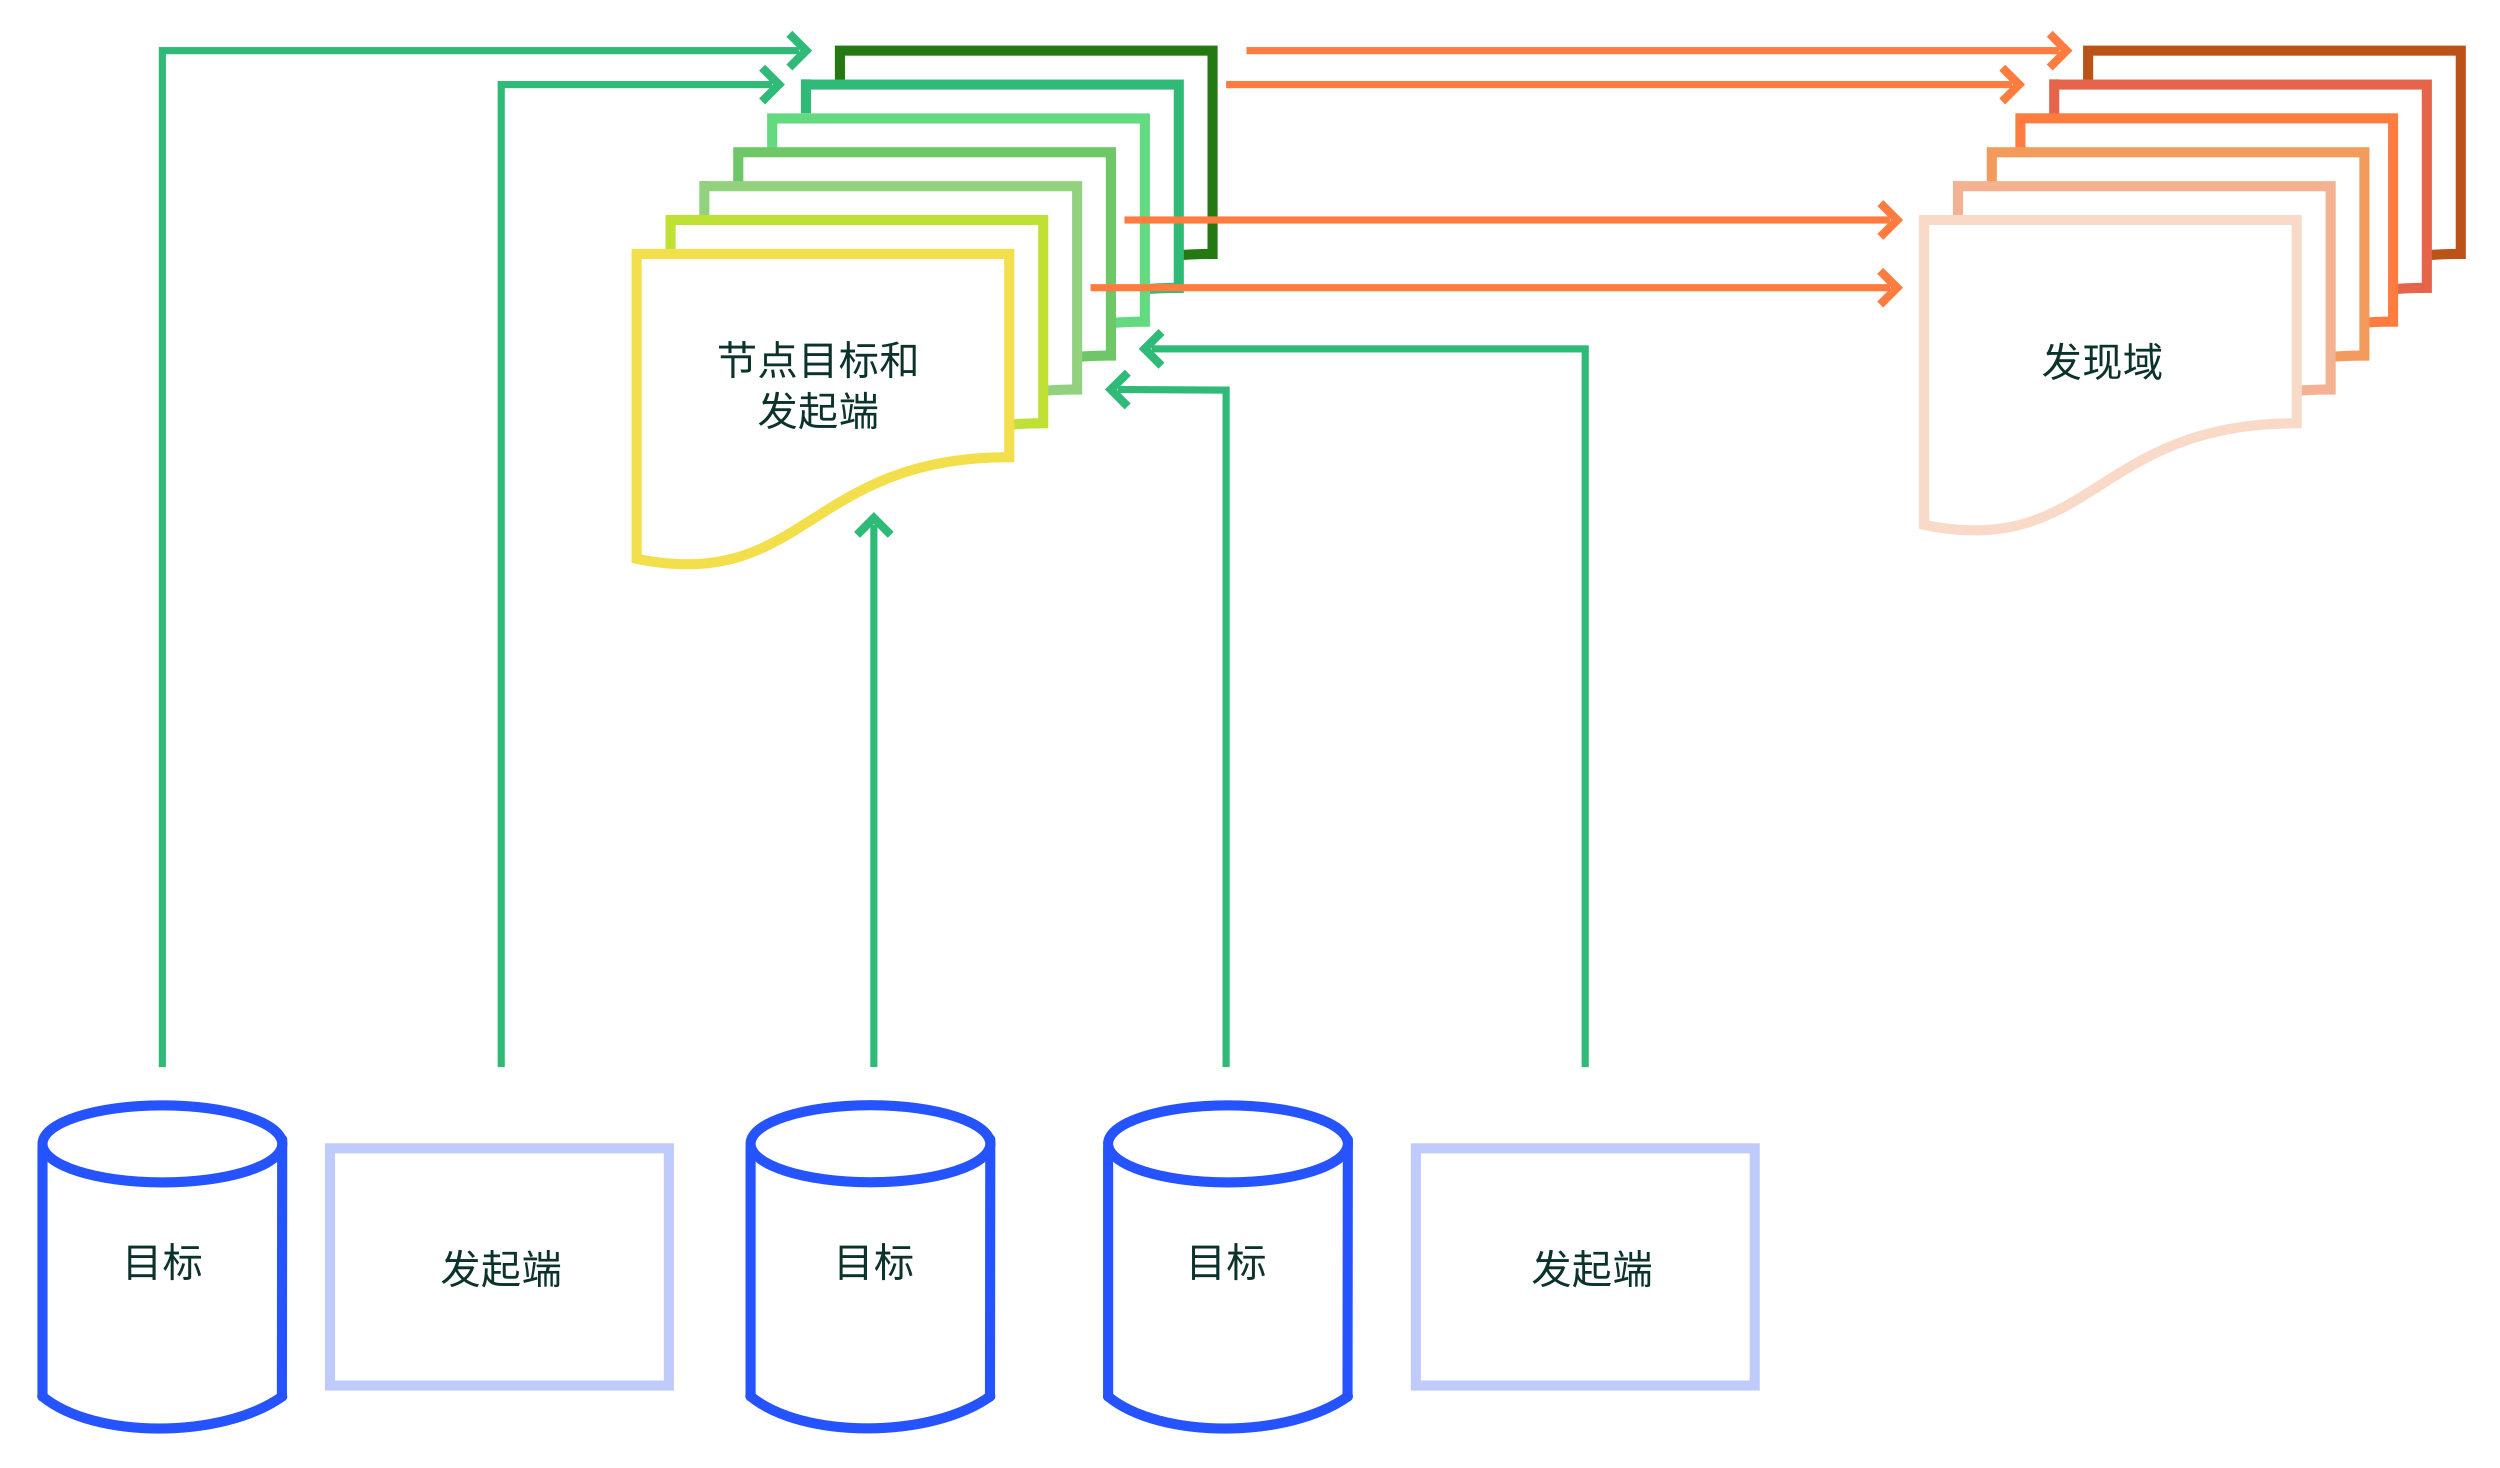 <?xml version="1.0" encoding="UTF-8" standalone="no"?>
<svg
   width="737.83"
   height="433.14"
   viewBox="0 0 195.22 114.6"
   version="1.1"
   id="svg7743"
   sodipodi:docname="isns_a-2.svg"
   inkscape:version="1.2.1 (9c6d41e410, 2022-07-14)"
   xmlns:inkscape="http://www.inkscape.org/namespaces/inkscape"
   xmlns:sodipodi="http://sodipodi.sourceforge.net/DTD/sodipodi-0.dtd"
   xmlns="http://www.w3.org/2000/svg"
   xmlns:svg="http://www.w3.org/2000/svg">
  <sodipodi:namedview
     id="namedview7909"
     pagecolor="#ffffff"
     bordercolor="#000000"
     borderopacity="0.25"
     inkscape:showpageshadow="2"
     inkscape:pageopacity="0.0"
     inkscape:pagecheckerboard="0"
     inkscape:deskcolor="#d1d1d1"
     showgrid="false"
     inkscape:zoom="1.8792999"
     inkscape:cx="368.75434"
     inkscape:cy="216.57001"
     inkscape:window-width="1920"
     inkscape:window-height="1017"
     inkscape:window-x="-8"
     inkscape:window-y="-8"
     inkscape:window-maximized="1"
     inkscape:current-layer="text914" />
  <defs
     id="defs7737">
    <marker
       id="DotL"
       refX="0"
       refY="0"
       orient="auto"
       overflow="visible">
      <path
         d="M3.92 0a4 4 0 1 1-8 0 4 4 0 0 1 8 0z"
         id="path965"
         fill="#0c322c"
         fill-opacity="1"
         fill-rule="evenodd"
         stroke="#0c322c"
         stroke-width=".8pt"
         stroke-opacity="1" />
    </marker>
    <marker
       markerWidth="7.12"
       markerHeight="11.41"
       refX="3.56"
       refY="5.71"
       orient="auto"
       id="marker840">
      <path
         d="m.7.7 5 5-5 5"
         id="path838"
         fill="none"
         stroke="#0c322c"
         stroke-width="2"
         stroke-linecap="butt"
         stroke-linejoin="miter"
         stroke-miterlimit="4"
         stroke-dasharray="none"
         stroke-opacity="1" />
    </marker>
    <marker
       markerWidth="3.06"
       markerHeight="4.71"
       refX="1.53"
       refY="2.35"
       orient="auto"
       id="marker868">
      <path
         d="m2.7.35-2 2 2 2"
         id="path851-3"
         fill="none"
         stroke="#000"
         stroke-width="1"
         stroke-linecap="butt"
         stroke-linejoin="miter"
         stroke-opacity="1" />
    </marker>
    <marker
       markerWidth="3.06"
       markerHeight="4.71"
       refX="1.53"
       refY="2.35"
       orient="auto"
       id="marker883">
      <path
         d="m.35.35 2 2-2 2"
         id="path851"
         fill="none"
         stroke="#000"
         stroke-width="1"
         stroke-linecap="butt"
         stroke-linejoin="miter"
         stroke-opacity="1" />
    </marker>
    <marker
       markerWidth="3.06"
       markerHeight="4.71"
       refX="1.53"
       refY="2.35"
       orient="auto"
       id="marker8684506">
      <path
         d="m2.7.35-2 2 2 2"
         id="path1208"
         fill="#0c322c"
         stroke="#000"
         stroke-width="1"
         stroke-linecap="butt"
         stroke-linejoin="miter"
         stroke-opacity="1" />
    </marker>
    <marker
       markerWidth="3.06"
       markerHeight="4.71"
       refX="1.53"
       refY="2.35"
       orient="auto"
       id="marker8839976">
      <path
         d="m.35.35 2 2-2 2"
         id="path1211"
         fill="#0c322c"
         stroke="#000"
         stroke-width="1"
         stroke-linecap="butt"
         stroke-linejoin="miter"
         stroke-opacity="1" />
    </marker>
    <marker
       markerWidth="3.06"
       markerHeight="4.71"
       refX="1.53"
       refY="2.35"
       orient="auto"
       id="marker86845062245">
      <path
         d="m2.7.35-2 2 2 2"
         id="path1299"
         fill="#fff"
         stroke="#000"
         stroke-width="1"
         stroke-linecap="butt"
         stroke-linejoin="miter"
         stroke-opacity="1" />
    </marker>
    <marker
       markerWidth="3.06"
       markerHeight="4.71"
       refX="1.53"
       refY="2.35"
       orient="auto"
       id="marker88399767239">
      <path
         d="m.35.35 2 2-2 2"
         id="path1302"
         fill="#fff"
         stroke="#000"
         stroke-width="1"
         stroke-linecap="butt"
         stroke-linejoin="miter"
         stroke-opacity="1" />
    </marker>
    <marker
       markerWidth="3.06"
       markerHeight="4.71"
       refX="1.53"
       refY="2.35"
       orient="auto"
       id="marker868450622454738">
      <path
         d="m2.7.35-2 2 2 2"
         id="path1414"
         fill="#fff"
         stroke="#0c322c"
         stroke-width="1"
         stroke-linecap="butt"
         stroke-linejoin="miter"
         stroke-opacity="1" />
    </marker>
    <marker
       markerWidth="3.06"
       markerHeight="4.71"
       refX="1.53"
       refY="2.35"
       orient="auto"
       id="marker883997672393450">
      <path
         d="m.35.35 2 2-2 2"
         id="path1417"
         fill="#fff"
         stroke="#0c322c"
         stroke-width="1"
         stroke-linecap="butt"
         stroke-linejoin="miter"
         stroke-opacity="1" />
    </marker>
    <marker
       markerWidth="3.06"
       markerHeight="4.71"
       refX="1.53"
       refY="2.35"
       orient="auto"
       id="marker8684112">
      <path
         d="m2.7.35-2 2 2 2"
         id="path2096"
         fill="#fff"
         fill-opacity="0"
         stroke="#0c322c"
         stroke-width="1"
         stroke-linecap="butt"
         stroke-linejoin="miter"
         stroke-opacity="1" />
    </marker>
    <marker
       markerWidth="3.06"
       markerHeight="4.71"
       refX="1.53"
       refY="2.35"
       orient="auto"
       id="marker8834579">
      <path
         d="m.35.35 2 2-2 2"
         id="path2099"
         fill="#fff"
         fill-opacity="0"
         stroke="#0c322c"
         stroke-width="1"
         stroke-linecap="butt"
         stroke-linejoin="miter"
         stroke-opacity="1" />
    </marker>
    <marker
       markerWidth="3.06"
       markerHeight="4.71"
       refX="1.53"
       refY="2.35"
       orient="auto"
       id="marker8836481">
      <path
         d="m.35.35 2 2-2 2"
         id="path2261"
         fill="#fff"
         fill-opacity="0"
         stroke="#0c322c"
         stroke-width="1"
         stroke-linecap="butt"
         stroke-linejoin="miter"
         stroke-opacity="1" />
    </marker>
    <marker
       markerWidth="3.06"
       markerHeight="4.71"
       refX="1.53"
       refY="2.35"
       orient="auto"
       id="marker8836481-7">
      <path
         d="m.35.35 2 2-2 2"
         id="path2261-5"
         fill="#fff"
         fill-opacity="0"
         stroke="#0c322c"
         stroke-width="1"
         stroke-linecap="butt"
         stroke-linejoin="miter"
         stroke-opacity="1" />
    </marker>
    <marker
       markerWidth="3.06"
       markerHeight="4.71"
       refX="1.53"
       refY="2.35"
       orient="auto"
       id="marker8831574">
      <path
         d="m.35.35 2 2-2 2"
         id="path1828"
         fill="none"
         stroke="#fe7c3f"
         stroke-width="1"
         stroke-linecap="butt"
         stroke-linejoin="miter"
         stroke-opacity="1" />
    </marker>
    <marker
       markerWidth="3.06"
       markerHeight="4.71"
       refX="1.53"
       refY="2.35"
       orient="auto"
       id="marker8839258">
      <path
         d="m.35.35 2 2-2 2"
         id="path1831"
         fill="none"
         stroke="#fe7c3f"
         stroke-width="1"
         stroke-linecap="butt"
         stroke-linejoin="miter"
         stroke-opacity="1" />
    </marker>
    <marker
       markerWidth="3.06"
       markerHeight="4.71"
       refX="1.53"
       refY="2.35"
       orient="auto"
       id="marker8836999">
      <path
         d="m.35.35 2 2-2 2"
         id="path1834"
         fill="none"
         stroke="#fe7c3f"
         stroke-width="1"
         stroke-linecap="butt"
         stroke-linejoin="miter"
         stroke-opacity="1" />
    </marker>
    <marker
       markerWidth="3.06"
       markerHeight="4.71"
       refX="1.53"
       refY="2.35"
       orient="auto"
       id="marker8836252">
      <path
         d="m.35.35 2 2-2 2"
         id="path2077"
         fill="none"
         stroke="#30ba78"
         stroke-width="1"
         stroke-linecap="butt"
         stroke-linejoin="miter"
         stroke-opacity="1" />
    </marker>
    <marker
       markerWidth="3.06"
       markerHeight="4.71"
       refX="1.53"
       refY="2.35"
       orient="auto"
       id="marker8838541">
      <path
         d="m.35.35 2 2-2 2"
         id="path2080"
         fill="none"
         stroke="#30ba78"
         stroke-width="1"
         stroke-linecap="butt"
         stroke-linejoin="miter"
         stroke-opacity="1" />
    </marker>
    <marker
       markerWidth="3.06"
       markerHeight="4.71"
       refX="1.53"
       refY="2.35"
       orient="auto"
       id="marker883688">
      <path
         d="m.35.35 2 2-2 2"
         id="path2083"
         fill="none"
         stroke="#30ba78"
         stroke-width="1"
         stroke-linecap="butt"
         stroke-linejoin="miter"
         stroke-opacity="1" />
    </marker>
    <marker
       markerWidth="3.06"
       markerHeight="4.71"
       refX="1.53"
       refY="2.35"
       orient="auto"
       id="marker8839906">
      <path
         d="m.35.35 2 2-2 2"
         id="path2086"
         fill="none"
         stroke="#30ba78"
         stroke-width="1"
         stroke-linecap="butt"
         stroke-linejoin="miter"
         stroke-opacity="1" />
    </marker>
    <marker
       markerWidth="3.06"
       markerHeight="4.71"
       refX="1.53"
       refY="2.35"
       orient="auto"
       id="marker8835795">
      <path
         d="m.35.35 2 2-2 2"
         id="path2089"
         fill="none"
         stroke="#30ba78"
         stroke-width="1"
         stroke-linecap="butt"
         stroke-linejoin="miter"
         stroke-opacity="1" />
    </marker>
    <marker
       markerWidth="3.06"
       markerHeight="4.71"
       refX="1.53"
       refY="2.35"
       orient="auto"
       id="marker8831574-0">
      <path
         d="m.35.35 2 2-2 2"
         id="path1828-2"
         fill="none"
         stroke="#fe7c3f"
         stroke-width="1"
         stroke-linecap="butt"
         stroke-linejoin="miter"
         stroke-opacity="1" />
    </marker>
  </defs>
  <g
     id="layer1"
     transform="translate(-8.5 -27.8)">
    <g
       id="g1600"
       transform="translate(97.5 72.98) scale(.481)"
       fill="#0c322c">
      <g
         id="g7898"
         transform="translate(-306.68 76.85) scale(2.527)">
        <g
           id="g7960"
           transform="translate(0 -21.48)"
           stroke-width=".65"
           stroke-miterlimit="4"
           stroke-dasharray="none">
          <rect
             id="rect2335"
             width="16.5"
             height="16.5"
             x="50.32"
             y="27.11"
             fill="#fff"
             fill-opacity="1"
             stroke="none"
             stroke-width=".65"
             stroke-linecap="square"
             stroke-miterlimit="4"
             stroke-dasharray="none"
             paint-order="fill markers stroke"
             stop-color="#000" />
          <path
             d="M50.87 27.66v15.95Z"
             id="path939"
             fill="#fff"
             fill-opacity="1"
             stroke="#2453ff"
             stroke-width=".65"
             stroke-linecap="round"
             stroke-linejoin="round"
             stroke-miterlimit="4"
             stroke-dasharray="none"
             stroke-opacity="1" />
          <path
             d="m66.27 27.11-.02 16.5Z"
             id="path937"
             fill="#2453ff"
             fill-opacity="1"
             stroke="#2453ff"
             stroke-width=".65"
             stroke-linecap="round"
             stroke-linejoin="round"
             stroke-miterlimit="4"
             stroke-dasharray="none"
             stroke-opacity="1" />
          <path
             d="M58.57 24.91c-4.25 0-7.7 1.1-7.7 2.48 0 1.36 3.45 2.47 7.7 2.47s7.7-1.1 7.7-2.47-3.45-2.48-7.7-2.48z"
             id="path2144"
             fill="#fff"
             fill-opacity="1"
             stroke="#2453ff"
             stroke-width=".65"
             stroke-linecap="round"
             stroke-linejoin="miter"
             stroke-miterlimit="4"
             stroke-dasharray="none"
             stroke-opacity="1" />
          <path
             d="M50.87 43.61c3.3 2.75 11.55 2.75 15.4 0"
             id="path2153"
             fill="#fff"
             fill-opacity="1"
             stroke="#2453ff"
             stroke-width=".65"
             stroke-linecap="round"
             stroke-linejoin="miter"
             stroke-miterlimit="4"
             stroke-dasharray="none"
             stroke-opacity="1" />
        </g>
        <g
           id="g7946"
           transform="translate(16.17 -20.2)"
           stroke-width=".65"
           stroke-miterlimit="4"
           stroke-dasharray="none">
          <g
             id="g7953"
             transform="translate(-38.15 -5.64)"
             stroke-width=".65"
             stroke-miterlimit="4"
             stroke-dasharray="none">
            <rect
               id="rect2335-2"
               width="16.5"
               height="16.5"
               x="117.79"
               y="31.46"
               fill="#fff"
               fill-opacity="1"
               stroke="none"
               stroke-width=".65"
               stroke-linecap="square"
               stroke-miterlimit="4"
               stroke-dasharray="none"
               paint-order="fill markers stroke"
               stop-color="#000" />
            <path
               d="M118.34 32.01v15.95Z"
               id="path939-0"
               fill="#fff"
               fill-opacity="1"
               stroke="#2453ff"
               stroke-width=".65"
               stroke-linecap="round"
               stroke-linejoin="round"
               stroke-miterlimit="4"
               stroke-dasharray="none"
               stroke-opacity="1" />
            <path
               d="m133.74 31.46-.02 16.5z"
               id="path937-6"
               fill="#2453ff"
               fill-opacity="1"
               stroke="#2453ff"
               stroke-width=".65"
               stroke-linecap="round"
               stroke-linejoin="round"
               stroke-miterlimit="4"
               stroke-dasharray="none"
               stroke-opacity="1" />
            <path
               d="M126.04 29.26c-4.25 0-7.7 1.11-7.7 2.48 0 1.36 3.45 2.47 7.7 2.47 4.26 0 7.7-1.1 7.7-2.47s-3.44-2.48-7.7-2.48z"
               id="path2144-1"
               fill="#fff"
               fill-opacity="1"
               stroke="#2453ff"
               stroke-width=".65"
               stroke-linecap="round"
               stroke-linejoin="miter"
               stroke-miterlimit="4"
               stroke-dasharray="none"
               stroke-opacity="1" />
            <path
               d="M118.34 47.96c3.3 2.75 11.55 2.75 15.4 0"
               id="path2153-5"
               fill="#fff"
               fill-opacity="1"
               stroke="#2453ff"
               stroke-width=".65"
               stroke-linecap="round"
               stroke-linejoin="miter"
               stroke-miterlimit="4"
               stroke-dasharray="none"
               stroke-opacity="1" />
          </g>
        </g>
        <g
           id="g7967"
           transform="translate(-18.6 -28.01)"
           stroke-width=".65"
           stroke-miterlimit="4"
           stroke-dasharray="none">
          <rect
             id="rect2335-5"
             width="16.5"
             height="16.5"
             x="137.38"
             y="33.64"
             fill="#fff"
             fill-opacity="1"
             stroke="none"
             stroke-width=".65"
             stroke-linecap="square"
             stroke-miterlimit="4"
             stroke-dasharray="none"
             paint-order="fill markers stroke"
             stop-color="#000" />
          <path
             d="M137.93 34.19v15.95Z"
             id="path939-4"
             fill="#fff"
             fill-opacity="1"
             stroke="#2453ff"
             stroke-width=".65"
             stroke-linecap="round"
             stroke-linejoin="round"
             stroke-miterlimit="4"
             stroke-dasharray="none"
             stroke-opacity="1" />
          <path
             d="m153.33 33.64-.02 16.5z"
             id="path937-7"
             fill="#2453ff"
             fill-opacity="1"
             stroke="#2453ff"
             stroke-width=".65"
             stroke-linecap="round"
             stroke-linejoin="round"
             stroke-miterlimit="4"
             stroke-dasharray="none"
             stroke-opacity="1" />
          <path
             d="M145.63 31.44c-4.25 0-7.7 1.1-7.7 2.47s3.45 2.48 7.7 2.48 7.7-1.1 7.7-2.48c0-1.36-3.45-2.47-7.7-2.47z"
             id="path2144-6"
             fill="#fff"
             fill-opacity="1"
             stroke="#2453ff"
             stroke-width=".65"
             stroke-linecap="round"
             stroke-linejoin="miter"
             stroke-miterlimit="4"
             stroke-dasharray="none"
             stroke-opacity="1" />
          <path
             d="M137.93 50.14c3.3 2.75 11.55 2.75 15.4 0"
             id="path2153-56"
             fill="#fff"
             fill-opacity="1"
             stroke="#2453ff"
             stroke-width=".65"
             stroke-linecap="round"
             stroke-linejoin="miter"
             stroke-miterlimit="4"
             stroke-dasharray="none"
             stroke-opacity="1" />
        </g>
        <rect
           id="rect7969"
           width="21.77"
           height="15.24"
           x="69.34"
           y="6.19"
           opacity="1"
           fill="none"
           stroke="#bfcbfb"
           stroke-width=".65"
           stroke-linecap="square"
           stroke-miterlimit="4"
           stroke-dasharray="none"
           stroke-opacity="1"
           paint-order="stroke fill markers"
           stop-color="#000" />
        <rect
           id="rect7969-9"
           width="21.77"
           height="15.24"
           x="139.1"
           y="6.19"
           opacity="1"
           fill="none"
           stroke="#bfcbfb"
           stroke-width=".65"
           stroke-linecap="square"
           stroke-miterlimit="4"
           stroke-dasharray="none"
           stroke-opacity="1"
           paint-order="stroke fill markers"
           stop-color="#000" />
        <path
           d="M182.29-64.33h23.94v13.06c-13.06 0-13.06 8.7-23.94 6.53v-19.59"
           id="path862"
           fill="#fff"
           stroke="#bb5318"
           stroke-width=".65"
           stroke-linecap="square"
           stroke-linejoin="miter"
           stroke-miterlimit="4"
           stroke-dasharray="none"
           stroke-opacity="1" />
        <path
           d="M180.11-62.15h23.94v13.06c-13.05 0-13.05 8.7-23.94 6.53v-19.6"
           id="path862-3"
           fill="#fff"
           stroke="#e6644b"
           stroke-width=".65"
           stroke-linecap="square"
           stroke-linejoin="miter"
           stroke-miterlimit="4"
           stroke-dasharray="none"
           stroke-opacity="1" />
        <path
           d="M177.94-59.98h23.94v13.06c-13.06 0-13.06 8.7-23.94 6.53v-19.59"
           id="path862-6"
           fill="#fff"
           stroke="#fe7c3f"
           stroke-width=".65"
           stroke-linecap="square"
           stroke-linejoin="miter"
           stroke-miterlimit="4"
           stroke-dasharray="none"
           stroke-opacity="1" />
        <path
           d="M102.1-64.33h23.94v13.06c-13.06 0-13.06 8.7-23.94 6.53v-19.59"
           id="path862-7"
           fill="#fff"
           stroke="#257912"
           stroke-width=".65"
           stroke-linecap="square"
           stroke-linejoin="miter"
           stroke-miterlimit="4"
           stroke-dasharray="none"
           stroke-opacity="1" />
        <path
           d="M99.92-62.15h23.95v13.06c-13.06 0-13.06 8.7-23.95 6.53v-19.6"
           id="path862-7-5"
           fill="#fff"
           stroke="#30ba78"
           stroke-width=".65"
           stroke-linecap="square"
           stroke-linejoin="miter"
           stroke-miterlimit="4"
           stroke-dasharray="none"
           stroke-opacity="1" />
        <path
           d="M97.75-59.97h23.94v13.05c-13.06 0-13.06 8.71-23.94 6.53v-19.58"
           id="path862-7-3"
           fill="#fff"
           stroke="#c7f1e3"
           stroke-width=".65"
           stroke-linecap="square"
           stroke-linejoin="miter"
           stroke-miterlimit="4"
           stroke-dasharray="none"
           stroke-opacity="1" />
        <g
           aria-label="目标"
           id="text953"
           style="font-size:2.61px;line-height:1.25;font-family:Poppins;-inkscape-font-specification:'Poppins, Normal';letter-spacing:0;stroke-width:0.22">
          <path
             d="m 56.572,14.277 v -0.428 h 1.365 v 0.428 z m 1.365,-1.041 v 0.428 h -1.365 v -0.428 z m 0,-0.608 v 0.423 h -1.365 v -0.423 z m -1.556,-0.188 v 2.205 h 0.191 v -0.177 h 1.365 v 0.177 h 0.201 v -2.205 z"
             style="font-family:'Noto Sans CJK SC';-inkscape-font-specification:'Noto Sans CJK SC'"
             id="path8316" />
          <path
             d="m 60.915,12.476 h -1.13 v 0.183 h 1.13 z m -1.268,1.044 c -0.05,-0.068 -0.271,-0.35 -0.35,-0.444 v -0.068 h 0.337 v -0.183 h -0.337 v -0.548 h -0.193 v 0.548 h -0.394 v 0.183 h 0.352 c -0.084,0.324 -0.253,0.694 -0.418,0.89 0.034,0.047 0.086,0.125 0.11,0.18 0.131,-0.164 0.256,-0.436 0.35,-0.715 v 1.295 h 0.193 v -1.357 c 0.086,0.128 0.193,0.29 0.235,0.373 z m 0.206,0.047 c -0.068,0.277 -0.185,0.556 -0.329,0.739 0.044,0.021 0.12,0.076 0.154,0.102 0.141,-0.198 0.271,-0.501 0.352,-0.801 z m 1.201,-0.29 v -0.183 h -1.381 v 0.183 h 0.556 v 1.133 c 0,0.034 -0.01,0.042 -0.05,0.044 -0.034,0.003 -0.154,0.003 -0.29,-0.003 0.023,0.057 0.052,0.141 0.06,0.198 0.183,0 0.303,-0.003 0.376,-0.039 0.076,-0.031 0.097,-0.089 0.097,-0.198 v -1.135 z m -0.454,0.334 c 0.123,0.256 0.243,0.595 0.279,0.799 l 0.18,-0.063 c -0.044,-0.206 -0.172,-0.535 -0.298,-0.786 z"
             style="font-family:'Noto Sans CJK SC';-inkscape-font-specification:'Noto Sans CJK SC'"
             id="path8318" />
        </g>
        <g
           aria-label="发起端"
           id="text957"
           style="font-size:2.61px;line-height:1.25;font-family:Poppins;-inkscape-font-specification:'Poppins, Normal';letter-spacing:0;stroke-width:0.22">
          <path
             d="m 78.655,13.123 c -0.073,-0.094 -0.224,-0.256 -0.337,-0.371 l -0.149,0.094 c 0.112,0.12 0.258,0.284 0.329,0.384 z m -0.305,0.835 c -0.094,0.211 -0.232,0.392 -0.399,0.538 -0.177,-0.149 -0.318,-0.331 -0.418,-0.538 z m 0.131,-0.198 -0.037,0.01 h -0.874 c 0.031,-0.089 0.063,-0.183 0.091,-0.277 h 1.175 l 0.003,-0.188 h -1.125 c 0.042,-0.177 0.076,-0.365 0.104,-0.566 l -0.217,-0.031 c -0.023,0.211 -0.06,0.41 -0.11,0.598 h -0.47 c 0.068,-0.136 0.144,-0.311 0.188,-0.478 l -0.204,-0.039 c -0.047,0.198 -0.144,0.41 -0.175,0.462 -0.029,0.057 -0.057,0.094 -0.094,0.104 0.021,0.044 0.052,0.141 0.065,0.183 0.023,-0.029 0.112,-0.044 0.277,-0.044 h 0.363 c -0.172,0.54 -0.459,0.966 -0.934,1.255 0.047,0.034 0.115,0.104 0.144,0.149 0.337,-0.209 0.582,-0.475 0.762,-0.796 0.104,0.196 0.235,0.365 0.389,0.509 -0.222,0.157 -0.483,0.266 -0.752,0.329 0.034,0.042 0.081,0.117 0.102,0.167 0.29,-0.078 0.564,-0.198 0.804,-0.371 0.232,0.175 0.517,0.3 0.848,0.373 0.026,-0.055 0.078,-0.133 0.12,-0.172 -0.318,-0.06 -0.592,-0.17 -0.82,-0.324 0.224,-0.201 0.399,-0.459 0.506,-0.788 z"
             style="font-family:'Noto Sans CJK SC';-inkscape-font-specification:'Noto Sans CJK SC'"
             id="path8309" />
          <path
             d="m 81.158,13.556 h -0.718 v 0.741 c 0,0.214 0.073,0.269 0.311,0.269 h 0.436 c 0.217,0 0.271,-0.094 0.298,-0.465 -0.055,-0.01 -0.133,-0.042 -0.175,-0.076 -0.01,0.316 -0.029,0.363 -0.138,0.363 h -0.402 c -0.12,0 -0.141,-0.013 -0.141,-0.091 v -0.569 h 0.718 v -0.887 h -0.932 v 0.175 h 0.744 z m -1.271,0.689 h 0.42 v -0.172 h -0.42 v -0.386 h 0.446 v -0.175 h -0.488 v -0.329 h 0.42 v -0.172 h -0.42 v -0.29 h -0.185 v 0.29 h -0.433 v 0.172 h 0.433 v 0.329 h -0.499 v 0.175 h 0.545 v 0.987 c -0.11,-0.089 -0.191,-0.219 -0.248,-0.407 0.008,-0.115 0.013,-0.238 0.016,-0.363 l -0.183,-0.013 c -0.008,0.462 -0.037,0.877 -0.188,1.138 0.044,0.021 0.128,0.07 0.162,0.094 0.078,-0.146 0.125,-0.324 0.157,-0.53 0.191,0.352 0.501,0.441 1.052,0.441 h 0.994 c 0.013,-0.057 0.05,-0.146 0.078,-0.193 -0.157,0.008 -0.95,0.008 -1.075,0.005 -0.243,0 -0.433,-0.018 -0.585,-0.073 z"
             style="font-family:'Noto Sans CJK SC';-inkscape-font-specification:'Noto Sans CJK SC'"
             id="path8311" />
          <path
             d="m 84.035,12.846 h -0.185 v 0.446 h -0.394 v -0.572 h -0.185 v 0.572 h -0.36 v -0.446 h -0.18 v 0.619 h 1.305 z m -1.657,0.274 c -0.034,-0.102 -0.11,-0.258 -0.183,-0.376 l -0.162,0.052 c 0.065,0.12 0.141,0.282 0.172,0.386 z m 0.269,0.084 h -0.869 v 0.18 h 0.869 z m -0.519,1.237 c -0.01,-0.258 -0.06,-0.634 -0.12,-0.932 l -0.149,0.026 c 0.055,0.295 0.104,0.676 0.112,0.932 z m 0.266,0.063 c 0.063,-0.277 0.128,-0.676 0.172,-0.987 l -0.17,-0.031 c -0.029,0.316 -0.091,0.775 -0.154,1.054 -0.185,0.042 -0.352,0.084 -0.483,0.112 l 0.042,0.188 c 0.245,-0.057 0.561,-0.141 0.864,-0.219 l -0.021,-0.18 z m 1.728,-0.676 v -0.172 h -1.503 v 0.172 h 0.634 c -0.016,0.078 -0.031,0.164 -0.047,0.238 h -0.504 v 1.034 h 0.175 v -0.867 h 0.23 v 0.843 h 0.154 v -0.843 h 0.24 v 0.835 h 0.154 v -0.835 h 0.238 v 0.689 c 0,0.021 -0.005,0.029 -0.029,0.029 -0.018,0.003 -0.086,0.003 -0.159,0 0.023,0.044 0.05,0.107 0.057,0.157 0.112,0 0.185,-0.003 0.238,-0.031 0.055,-0.029 0.068,-0.07 0.068,-0.151 V 14.065 h -0.671 c 0.026,-0.073 0.05,-0.157 0.076,-0.238 z"
             style="font-family:'Noto Sans CJK SC';-inkscape-font-specification:'Noto Sans CJK SC'"
             id="path8313" />
        </g>
        <g
           aria-label="目标"
           id="text953-1"
           style="font-size:2.61px;line-height:1.25;font-family:Poppins;-inkscape-font-specification:'Poppins, Normal';letter-spacing:0;stroke-width:0.22">
          <path
             d="m 102.272,14.277 v -0.428 h 1.365 v 0.428 z m 1.365,-1.041 v 0.428 h -1.365 v -0.428 z m 0,-0.608 v 0.423 h -1.365 v -0.423 z m -1.556,-0.188 v 2.205 h 0.191 v -0.177 h 1.365 v 0.177 h 0.201 v -2.205 z"
             style="font-family:'Noto Sans CJK SC';-inkscape-font-specification:'Noto Sans CJK SC'"
             id="path8304" />
          <path
             d="m 106.615,12.476 h -1.13 v 0.183 h 1.13 z m -1.268,1.044 c -0.05,-0.068 -0.271,-0.35 -0.35,-0.444 v -0.068 h 0.337 v -0.183 h -0.337 v -0.548 h -0.193 v 0.548 h -0.394 v 0.183 h 0.352 c -0.084,0.324 -0.253,0.694 -0.418,0.89 0.034,0.047 0.086,0.125 0.11,0.18 0.131,-0.164 0.256,-0.436 0.35,-0.715 v 1.295 h 0.193 v -1.357 c 0.086,0.128 0.193,0.29 0.235,0.373 z m 0.206,0.047 c -0.068,0.277 -0.185,0.556 -0.329,0.739 0.044,0.021 0.12,0.076 0.154,0.102 0.141,-0.198 0.271,-0.501 0.352,-0.801 z m 1.201,-0.29 v -0.183 h -1.381 v 0.183 h 0.556 v 1.133 c 0,0.034 -0.01,0.042 -0.05,0.044 -0.034,0.003 -0.154,0.003 -0.29,-0.003 0.024,0.057 0.052,0.141 0.06,0.198 0.183,0 0.303,-0.003 0.376,-0.039 0.076,-0.031 0.097,-0.089 0.097,-0.198 v -1.135 z m -0.454,0.334 c 0.123,0.256 0.243,0.595 0.279,0.799 l 0.18,-0.063 c -0.044,-0.206 -0.172,-0.535 -0.298,-0.786 z"
             style="font-family:'Noto Sans CJK SC';-inkscape-font-specification:'Noto Sans CJK SC'"
             id="path8306" />
        </g>
        <g
           aria-label="目标"
           id="text953-7"
           style="font-size:2.61px;line-height:1.25;font-family:Poppins;-inkscape-font-specification:'Poppins, Normal';letter-spacing:0;stroke-width:0.22">
          <path
             d="m 124.912,14.277 v -0.428 h 1.365 v 0.428 z m 1.365,-1.041 v 0.428 h -1.365 v -0.428 z m 0,-0.608 v 0.423 h -1.365 v -0.423 z m -1.556,-0.188 v 2.205 h 0.191 v -0.177 h 1.365 v 0.177 h 0.201 v -2.205 z"
             style="font-family:'Noto Sans CJK SC';-inkscape-font-specification:'Noto Sans CJK SC'"
             id="path8292" />
          <path
             d="m 129.255,12.476 h -1.13 v 0.183 h 1.13 z m -1.268,1.044 c -0.05,-0.068 -0.271,-0.35 -0.35,-0.444 v -0.068 h 0.337 v -0.183 h -0.337 v -0.548 h -0.193 v 0.548 h -0.394 v 0.183 h 0.352 c -0.084,0.324 -0.253,0.694 -0.418,0.89 0.034,0.047 0.086,0.125 0.11,0.18 0.131,-0.164 0.256,-0.436 0.35,-0.715 v 1.295 h 0.193 v -1.357 c 0.086,0.128 0.193,0.29 0.235,0.373 z m 0.206,0.047 c -0.068,0.277 -0.185,0.556 -0.329,0.739 0.044,0.021 0.12,0.076 0.154,0.102 0.141,-0.198 0.271,-0.501 0.352,-0.801 z m 1.201,-0.29 v -0.183 h -1.381 v 0.183 h 0.556 v 1.133 c 0,0.034 -0.01,0.042 -0.05,0.044 -0.034,0.003 -0.154,0.003 -0.29,-0.003 0.024,0.057 0.052,0.141 0.06,0.198 0.183,0 0.303,-0.003 0.376,-0.039 0.076,-0.031 0.097,-0.089 0.097,-0.198 v -1.135 z m -0.454,0.334 c 0.123,0.256 0.243,0.595 0.279,0.799 l 0.18,-0.063 c -0.044,-0.206 -0.172,-0.535 -0.298,-0.786 z"
             style="font-family:'Noto Sans CJK SC';-inkscape-font-specification:'Noto Sans CJK SC'"
             id="path8294" />
        </g>
        <g
           aria-label="发起端"
           id="text957-9"
           style="font-size:2.61px;line-height:1.25;font-family:Poppins;-inkscape-font-specification:'Poppins, Normal';letter-spacing:0;stroke-width:0.22">
          <path
             d="m 148.741,13.123 c -0.073,-0.094 -0.224,-0.256 -0.337,-0.371 l -0.149,0.094 c 0.112,0.12 0.258,0.284 0.329,0.384 z m -0.305,0.835 c -0.094,0.211 -0.232,0.392 -0.399,0.538 -0.177,-0.149 -0.318,-0.331 -0.418,-0.538 z m 0.131,-0.198 -0.036,0.01 h -0.874 c 0.031,-0.089 0.063,-0.183 0.091,-0.277 h 1.175 l 0.003,-0.188 h -1.125 c 0.042,-0.177 0.076,-0.365 0.104,-0.566 l -0.217,-0.031 c -0.024,0.211 -0.06,0.41 -0.11,0.598 h -0.47 c 0.068,-0.136 0.144,-0.311 0.188,-0.478 l -0.204,-0.039 c -0.047,0.198 -0.144,0.41 -0.175,0.462 -0.029,0.057 -0.057,0.094 -0.094,0.104 0.021,0.044 0.052,0.141 0.065,0.183 0.024,-0.029 0.112,-0.044 0.277,-0.044 h 0.363 c -0.172,0.54 -0.459,0.966 -0.934,1.255 0.047,0.034 0.115,0.104 0.144,0.149 0.337,-0.209 0.582,-0.475 0.762,-0.796 0.104,0.196 0.235,0.365 0.389,0.509 -0.222,0.157 -0.483,0.266 -0.752,0.329 0.034,0.042 0.081,0.117 0.102,0.167 0.29,-0.078 0.564,-0.198 0.804,-0.371 0.232,0.175 0.517,0.3 0.848,0.373 0.026,-0.055 0.078,-0.133 0.12,-0.172 -0.318,-0.06 -0.592,-0.17 -0.82,-0.324 0.224,-0.201 0.399,-0.459 0.506,-0.788 z"
             style="font-family:'Noto Sans CJK SC';-inkscape-font-specification:'Noto Sans CJK SC'"
             id="path8297" />
          <path
             d="m 151.244,13.556 h -0.718 v 0.741 c 0,0.214 0.073,0.269 0.311,0.269 h 0.436 c 0.217,0 0.271,-0.094 0.298,-0.465 -0.055,-0.01 -0.133,-0.042 -0.175,-0.076 -0.01,0.316 -0.029,0.363 -0.138,0.363 h -0.402 c -0.12,0 -0.141,-0.013 -0.141,-0.091 v -0.569 h 0.718 v -0.887 h -0.932 v 0.175 h 0.744 z m -1.271,0.689 h 0.42 v -0.172 h -0.42 v -0.386 h 0.446 v -0.175 h -0.488 v -0.329 h 0.42 v -0.172 h -0.42 v -0.29 h -0.185 v 0.29 h -0.433 v 0.172 h 0.433 v 0.329 h -0.499 v 0.175 h 0.545 v 0.987 c -0.11,-0.089 -0.191,-0.219 -0.248,-0.407 0.008,-0.115 0.013,-0.238 0.016,-0.363 l -0.183,-0.013 c -0.008,0.462 -0.036,0.877 -0.188,1.138 0.044,0.021 0.128,0.07 0.162,0.094 0.078,-0.146 0.125,-0.324 0.157,-0.53 0.191,0.352 0.501,0.441 1.052,0.441 h 0.994 c 0.013,-0.057 0.05,-0.146 0.078,-0.193 -0.157,0.008 -0.95,0.008 -1.075,0.005 -0.243,0 -0.433,-0.018 -0.585,-0.073 z"
             style="font-family:'Noto Sans CJK SC';-inkscape-font-specification:'Noto Sans CJK SC'"
             id="path8299" />
          <path
             d="m 154.12,12.846 h -0.185 v 0.446 h -0.394 v -0.572 h -0.185 v 0.572 h -0.36 v -0.446 h -0.18 v 0.619 h 1.305 z m -1.657,0.274 c -0.034,-0.102 -0.11,-0.258 -0.183,-0.376 l -0.162,0.052 c 0.065,0.12 0.141,0.282 0.172,0.386 z m 0.269,0.084 h -0.869 v 0.18 h 0.869 z m -0.519,1.237 c -0.01,-0.258 -0.06,-0.634 -0.12,-0.932 l -0.149,0.026 c 0.055,0.295 0.104,0.676 0.112,0.932 z m 0.266,0.063 c 0.063,-0.277 0.128,-0.676 0.172,-0.987 l -0.17,-0.031 c -0.029,0.316 -0.091,0.775 -0.154,1.054 -0.185,0.042 -0.352,0.084 -0.483,0.112 l 0.042,0.188 c 0.245,-0.057 0.561,-0.141 0.864,-0.219 l -0.021,-0.18 z m 1.728,-0.676 v -0.172 h -1.503 v 0.172 h 0.634 c -0.016,0.078 -0.031,0.164 -0.047,0.238 h -0.504 v 1.034 h 0.175 v -0.867 h 0.23 v 0.843 h 0.154 v -0.843 h 0.24 v 0.835 h 0.154 v -0.835 h 0.238 v 0.689 c 0,0.021 -0.005,0.029 -0.029,0.029 -0.018,0.003 -0.086,0.003 -0.159,0 0.024,0.044 0.05,0.107 0.057,0.157 0.112,0 0.185,-0.003 0.238,-0.031 0.055,-0.029 0.068,-0.07 0.068,-0.151 V 14.065 h -0.671 c 0.026,-0.073 0.05,-0.157 0.076,-0.238 z"
             style="font-family:'Noto Sans CJK SC';-inkscape-font-specification:'Noto Sans CJK SC'"
             id="path8301" />
        </g>
        <path
           d="M58.57.97v-65.3h40.92"
           id="path1003"
           fill="none"
           stroke="#30ba78"
           stroke-width=".46"
           stroke-linecap="butt"
           stroke-linejoin="miter"
           stroke-miterlimit="4"
           stroke-dasharray="none"
           stroke-opacity="1"
           marker-end="url(#marker8835795)" />
        <path
           d="M80.34.97v-63.12h17.4"
           id="path1005"
           fill="none"
           stroke="#30ba78"
           stroke-width=".46"
           stroke-linecap="butt"
           stroke-linejoin="miter"
           stroke-miterlimit="4"
           stroke-dasharray="none"
           stroke-opacity="1"
           marker-end="url(#marker8839906)" />
        <path
           d="M104.28.97v-34.83"
           id="path1007"
           fill="none"
           stroke="#30ba78"
           stroke-width=".46"
           stroke-linecap="butt"
           stroke-linejoin="miter"
           stroke-miterlimit="4"
           stroke-dasharray="none"
           stroke-opacity="1"
           marker-end="url(#marker883688)" />
        <path
           d="M126.91.97v-43.49l-6.96-.04"
           id="path1009"
           fill="none"
           stroke="#30ba78"
           stroke-width=".46"
           stroke-linecap="butt"
           stroke-linejoin="miter"
           stroke-miterlimit="4"
           stroke-dasharray="none"
           stroke-opacity="1"
           marker-end="url(#marker8838541)" />
        <path
           d="M149.98.97v-46.14h-27.86"
           id="path1011"
           fill="none"
           stroke="#30ba78"
           stroke-width=".46"
           stroke-linecap="butt"
           stroke-linejoin="miter"
           stroke-miterlimit="4"
           stroke-dasharray="none"
           stroke-opacity="1"
           marker-end="url(#marker8836252)" />
        <path
           d="M128.22-64.33h52.24"
           id="path1013"
           fill="none"
           stroke="#fe7c3f"
           stroke-width=".46"
           stroke-linecap="butt"
           stroke-linejoin="miter"
           stroke-miterlimit="4"
           stroke-dasharray="none"
           stroke-opacity="1"
           marker-end="url(#marker8836999)" />
        <path
           d="M126.91-62.15h50.5"
           id="path1015"
           fill="none"
           stroke="#fe7c3f"
           stroke-width=".46"
           stroke-linecap="butt"
           stroke-linejoin="miter"
           stroke-miterlimit="4"
           stroke-dasharray="none"
           stroke-opacity="1"
           marker-end="url(#marker8839258)" />
        <path
           d="M97.75-59.97h23.94v13.05c-13.06 0-13.06 8.71-23.94 6.53v-19.58"
           id="path862-7-3-0"
           fill="#fff"
           stroke="#63da7f"
           stroke-width=".65"
           stroke-linecap="square"
           stroke-linejoin="miter"
           stroke-miterlimit="4"
           stroke-dasharray="none"
           stroke-opacity="1" />
        <path
           d="M95.57-57.8h23.94v13.06c-13.06 0-13.06 8.7-23.94 6.53V-57.8"
           id="path862-7-3-0-6"
           fill="#fff"
           stroke="#6ec766"
           stroke-width=".65"
           stroke-linecap="square"
           stroke-linejoin="miter"
           stroke-miterlimit="4"
           stroke-dasharray="none"
           stroke-opacity="1" />
        <path
           d="M93.4-55.62h23.94v13.06c-13.06 0-13.06 8.7-23.95 6.53v-19.6"
           id="path862-7-3-0-2"
           fill="#fff"
           stroke="#92d27f"
           stroke-width=".65"
           stroke-linecap="square"
           stroke-linejoin="miter"
           stroke-miterlimit="4"
           stroke-dasharray="none"
           stroke-opacity="1" />
        <path
           d="M91.22-53.45h23.94v13.06c-13.06 0-13.06 8.71-23.94 6.53v-19.59"
           id="path862-7-3-0-61"
           fill="#fff"
           stroke="#bfe035"
           stroke-width=".65"
           stroke-linecap="square"
           stroke-linejoin="miter"
           stroke-miterlimit="4"
           stroke-dasharray="none"
           stroke-opacity="1" />
        <path
           d="M89.04-51.27h23.94v13.06c-13.06 0-13.06 8.7-23.94 6.53v-19.59"
           id="path862-7-3-0-8"
           fill="#fff"
           stroke="#f2df4b"
           stroke-width=".65"
           stroke-linecap="square"
           stroke-linejoin="miter"
           stroke-miterlimit="4"
           stroke-dasharray="none"
           stroke-opacity="1" />
        <g
           aria-label="节点目标和发起端"
           transform="translate(-6.965,2.612)"
           id="text914"
           style="font-size:2.61px;line-height:1.25;font-family:'Noto Sans CJK SC';-inkscape-font-specification:'Noto Sans CJK SC, Normal';text-align:center;letter-spacing:0;text-anchor:middle;white-space:pre;inline-size:13.883;stroke-width:0.22">
          <path
             d="m 103.352,-47.368 h -1.944 v 0.188 h 0.681 v 1.274 h 0.201 v -1.274 h 0.864 v 0.673 c 0,0.042 -0.013,0.052 -0.063,0.052 -0.055,0.005 -0.23,0.005 -0.42,-0.003 0.026,0.057 0.055,0.144 0.06,0.201 0.245,0 0.407,0 0.501,-0.031 0.097,-0.031 0.12,-0.097 0.12,-0.214 z m -0.355,-0.619 v -0.298 h -0.201 v 0.298 h -0.697 v -0.298 h -0.196 v 0.298 h -0.606 v 0.185 h 0.606 v 0.295 h 0.196 v -0.295 h 0.697 v 0.295 h 0.201 v -0.295 h 0.606 v -0.185 z"
             id="path8268" />
          <path
             d="m 105.732,-46.846 h -1.355 v -0.465 h 1.355 z m 0.196,-0.647 h -0.793 v -0.329 h 0.987 v -0.183 h -0.987 v -0.279 h -0.193 v 0.791 h -0.749 v 0.83 h 1.736 z m -1.879,1.592 c 0.141,-0.136 0.274,-0.355 0.36,-0.559 l -0.183,-0.047 c -0.084,0.193 -0.217,0.402 -0.355,0.519 z m 0.595,-0.535 c 0.034,0.167 0.057,0.384 0.057,0.514 l 0.193,-0.026 c -0.003,-0.125 -0.031,-0.339 -0.065,-0.504 z m 0.535,0.003 c 0.078,0.159 0.157,0.376 0.183,0.504 l 0.188,-0.044 c -0.031,-0.131 -0.115,-0.342 -0.196,-0.499 z m 0.53,-0.023 c 0.131,0.167 0.274,0.392 0.334,0.535 l 0.183,-0.073 c -0.065,-0.146 -0.214,-0.363 -0.347,-0.527 z"
             id="path8270" />
          <path
             d="m 106.975,-46.283 v -0.428 h 1.365 v 0.428 z m 1.365,-1.041 v 0.428 h -1.365 v -0.428 z m 0,-0.608 v 0.423 h -1.365 v -0.423 z m -1.556,-0.188 v 2.205 h 0.191 v -0.177 h 1.365 v 0.177 h 0.201 v -2.205 z"
             id="path8272" />
          <path
             d="m 111.318,-48.084 h -1.13 v 0.183 h 1.13 z m -1.268,1.044 c -0.05,-0.068 -0.271,-0.35 -0.35,-0.444 v -0.068 h 0.337 v -0.183 h -0.337 v -0.548 h -0.193 v 0.548 h -0.394 v 0.183 h 0.352 c -0.084,0.324 -0.253,0.694 -0.418,0.89 0.034,0.047 0.086,0.125 0.11,0.18 0.131,-0.164 0.256,-0.436 0.35,-0.715 v 1.295 h 0.193 v -1.357 c 0.086,0.128 0.193,0.29 0.235,0.373 z m 0.206,0.047 c -0.068,0.277 -0.185,0.556 -0.329,0.739 0.044,0.021 0.12,0.076 0.154,0.102 0.141,-0.198 0.271,-0.501 0.352,-0.801 z m 1.201,-0.29 v -0.183 h -1.381 v 0.183 h 0.556 v 1.133 c 0,0.034 -0.01,0.042 -0.05,0.044 -0.034,0.003 -0.154,0.003 -0.29,-0.003 0.024,0.057 0.052,0.141 0.06,0.198 0.183,0 0.303,-0.003 0.376,-0.039 0.076,-0.031 0.097,-0.089 0.097,-0.198 v -1.135 z m -0.454,0.334 c 0.123,0.256 0.243,0.595 0.279,0.799 l 0.18,-0.063 c -0.044,-0.206 -0.172,-0.535 -0.298,-0.786 z"
             id="path8274" />
          <path
             d="m 112.424,-47.987 c 0.162,-0.034 0.316,-0.076 0.436,-0.12 l -0.131,-0.151 c -0.23,0.091 -0.637,0.17 -0.981,0.217 0.024,0.044 0.044,0.107 0.055,0.154 0.138,-0.018 0.284,-0.039 0.431,-0.063 v 0.433 h -0.509 v 0.18 h 0.459 c -0.117,0.326 -0.326,0.684 -0.525,0.882 0.036,0.047 0.086,0.125 0.107,0.177 0.167,-0.18 0.339,-0.475 0.467,-0.778 v 1.148 h 0.191 v -1.141 c 0.112,0.146 0.258,0.342 0.318,0.441 l 0.117,-0.159 c -0.065,-0.081 -0.337,-0.399 -0.436,-0.504 v -0.068 h 0.454 v -0.18 h -0.454 z m 0.733,1.569 v -1.438 h 0.582 v 1.438 z m -0.191,-1.623 v 2.025 h 0.191 v -0.214 h 0.582 v 0.196 h 0.193 v -2.007 z"
             id="path8276" />
          <path
             d="m 105.993,-44.615 c -0.073,-0.094 -0.224,-0.256 -0.337,-0.371 l -0.149,0.094 c 0.112,0.12 0.258,0.284 0.329,0.384 z m -0.305,0.835 c -0.094,0.211 -0.232,0.392 -0.399,0.538 -0.177,-0.149 -0.318,-0.331 -0.418,-0.538 z m 0.131,-0.198 -0.036,0.01 h -0.874 c 0.031,-0.089 0.063,-0.183 0.091,-0.277 h 1.175 l 0.003,-0.188 h -1.125 c 0.042,-0.177 0.076,-0.365 0.104,-0.566 l -0.217,-0.031 c -0.024,0.211 -0.06,0.41 -0.11,0.598 h -0.47 c 0.068,-0.136 0.144,-0.311 0.188,-0.478 l -0.204,-0.039 c -0.047,0.198 -0.144,0.41 -0.175,0.462 -0.029,0.057 -0.057,0.094 -0.094,0.104 0.021,0.044 0.052,0.141 0.065,0.183 0.024,-0.029 0.112,-0.044 0.277,-0.044 h 0.363 c -0.172,0.54 -0.459,0.966 -0.934,1.255 0.047,0.034 0.115,0.104 0.144,0.149 0.337,-0.209 0.582,-0.475 0.762,-0.796 0.104,0.196 0.235,0.365 0.389,0.509 -0.222,0.157 -0.483,0.266 -0.752,0.329 0.034,0.042 0.081,0.117 0.102,0.167 0.29,-0.078 0.564,-0.198 0.804,-0.371 0.232,0.175 0.517,0.3 0.848,0.373 0.026,-0.055 0.078,-0.133 0.12,-0.172 -0.318,-0.06 -0.592,-0.17 -0.82,-0.324 0.224,-0.201 0.399,-0.459 0.506,-0.788 z"
             id="path8278" />
          <path
             d="m 108.496,-44.182 h -0.718 v 0.741 c 0,0.214 0.073,0.269 0.311,0.269 h 0.436 c 0.217,0 0.271,-0.094 0.298,-0.465 -0.055,-0.01 -0.133,-0.042 -0.175,-0.076 -0.01,0.316 -0.029,0.363 -0.138,0.363 h -0.402 c -0.12,0 -0.141,-0.013 -0.141,-0.091 v -0.569 h 0.718 v -0.887 h -0.932 v 0.175 h 0.744 z m -1.271,0.689 h 0.42 v -0.172 h -0.42 v -0.386 h 0.446 v -0.175 h -0.488 v -0.329 h 0.42 v -0.172 h -0.42 v -0.29 h -0.185 v 0.29 h -0.433 v 0.172 h 0.433 v 0.329 h -0.499 v 0.175 h 0.545 v 0.987 c -0.11,-0.089 -0.191,-0.219 -0.248,-0.407 0.008,-0.115 0.013,-0.238 0.016,-0.363 l -0.183,-0.013 c -0.008,0.462 -0.036,0.877 -0.188,1.138 0.044,0.021 0.128,0.07 0.162,0.094 0.078,-0.146 0.125,-0.324 0.157,-0.53 0.191,0.352 0.501,0.441 1.052,0.441 h 0.994 c 0.013,-0.057 0.05,-0.146 0.078,-0.193 -0.157,0.008 -0.95,0.008 -1.075,0.005 -0.243,0 -0.433,-0.018 -0.585,-0.073 z"
             id="path8280" />
          <path
             d="m 111.373,-44.892 h -0.185 v 0.446 h -0.394 v -0.572 h -0.185 v 0.572 h -0.36 v -0.446 h -0.18 v 0.619 h 1.305 z m -1.657,0.274 c -0.034,-0.102 -0.11,-0.258 -0.183,-0.376 l -0.162,0.052 c 0.065,0.12 0.141,0.282 0.172,0.386 z m 0.269,0.084 h -0.869 v 0.18 h 0.869 z m -0.519,1.237 c -0.01,-0.258 -0.06,-0.634 -0.12,-0.932 l -0.149,0.026 c 0.055,0.295 0.104,0.676 0.112,0.932 z m 0.266,0.063 c 0.063,-0.277 0.128,-0.676 0.172,-0.987 l -0.17,-0.031 c -0.029,0.316 -0.091,0.775 -0.154,1.054 -0.185,0.042 -0.352,0.084 -0.483,0.112 l 0.042,0.188 c 0.245,-0.057 0.561,-0.141 0.864,-0.219 l -0.021,-0.18 z m 1.728,-0.676 v -0.172 h -1.503 v 0.172 h 0.634 c -0.016,0.078 -0.031,0.164 -0.047,0.238 h -0.504 v 1.034 h 0.175 v -0.867 h 0.23 v 0.843 h 0.154 v -0.843 h 0.24 v 0.835 h 0.154 v -0.835 h 0.238 v 0.689 c 0,0.021 -0.005,0.029 -0.029,0.029 -0.018,0.003 -0.086,0.003 -0.159,0 0.024,0.044 0.05,0.107 0.057,0.157 0.112,0 0.185,-0.003 0.238,-0.031 0.055,-0.029 0.068,-0.07 0.068,-0.151 v -0.859 h -0.671 c 0.026,-0.073 0.05,-0.157 0.076,-0.238 z"
             id="path8282" />
        </g>
        <path
           d="M176.1-57.8h23.94v13.06c-13.05 0-13.05 8.7-23.94 6.53V-57.8"
           id="path862-6-7"
           fill="#fff"
           stroke="#f39b5c"
           stroke-width=".65"
           stroke-linecap="square"
           stroke-linejoin="miter"
           stroke-miterlimit="4"
           stroke-dasharray="none"
           stroke-opacity="1" />
        <path
           d="M173.93-55.62h23.94v13.06c-13.06 0-13.06 8.7-23.94 6.53v-19.6"
           id="path862-6-9"
           fill="#fff"
           stroke="#f3b292"
           stroke-width=".65"
           stroke-linecap="square"
           stroke-linejoin="miter"
           stroke-miterlimit="4"
           stroke-dasharray="none"
           stroke-opacity="1" />
        <path
           d="M171.75-53.45h23.94v13.06c-13.06 0-13.06 8.71-23.94 6.53v-19.59"
           id="path862-6-2"
           fill="#fff"
           stroke="#f9dac8"
           stroke-width=".65"
           stroke-linecap="square"
           stroke-linejoin="miter"
           stroke-miterlimit="4"
           stroke-dasharray="none"
           stroke-opacity="1" />
        <g
           aria-label="发现域"
           id="text914-5"
           style="font-size:2.61px;line-height:1.25;font-family:Poppins;-inkscape-font-specification:'Poppins, Normal';letter-spacing:0;stroke-width:0.22">
          <path
             d="m 181.528,-45.154 c -0.073,-0.094 -0.224,-0.256 -0.337,-0.371 l -0.149,0.094 c 0.112,0.12 0.258,0.284 0.329,0.384 z m -0.305,0.835 c -0.094,0.211 -0.232,0.392 -0.399,0.538 -0.177,-0.149 -0.318,-0.331 -0.418,-0.538 z m 0.131,-0.198 -0.036,0.01 h -0.874 c 0.031,-0.089 0.063,-0.183 0.091,-0.277 h 1.175 l 0.003,-0.188 h -1.125 c 0.042,-0.177 0.076,-0.365 0.104,-0.566 l -0.217,-0.031 c -0.024,0.211 -0.06,0.41 -0.11,0.598 h -0.47 c 0.068,-0.136 0.144,-0.311 0.188,-0.478 l -0.204,-0.039 c -0.047,0.198 -0.144,0.41 -0.175,0.462 -0.029,0.057 -0.057,0.094 -0.094,0.104 0.021,0.044 0.052,0.141 0.065,0.183 0.024,-0.029 0.112,-0.044 0.277,-0.044 h 0.363 c -0.172,0.54 -0.459,0.966 -0.934,1.255 0.047,0.034 0.115,0.104 0.144,0.149 0.337,-0.209 0.582,-0.475 0.762,-0.796 0.104,0.196 0.235,0.365 0.389,0.509 -0.222,0.157 -0.483,0.266 -0.752,0.329 0.034,0.042 0.081,0.117 0.102,0.167 0.29,-0.078 0.564,-0.198 0.804,-0.371 0.232,0.175 0.517,0.3 0.848,0.373 0.026,-0.055 0.078,-0.133 0.12,-0.172 -0.318,-0.06 -0.592,-0.17 -0.82,-0.324 0.224,-0.201 0.399,-0.459 0.506,-0.788 z"
             style="font-family:'Noto Sans CJK SC';-inkscape-font-specification:'Noto Sans CJK SC'"
             id="path8285" />
          <path
             d="m 183.211,-45.261 h 0.788 v 1.206 h 0.191 v -1.378 h -1.164 v 1.378 h 0.185 z m -0.29,1.362 c -0.112,0.034 -0.227,0.07 -0.337,0.099 v -0.655 h 0.271 v -0.18 h -0.271 v -0.566 h 0.324 v -0.183 h -0.856 v 0.183 h 0.345 v 0.566 h -0.308 v 0.18 h 0.308 v 0.71 c -0.141,0.042 -0.271,0.073 -0.376,0.102 l 0.042,0.188 0.885,-0.264 z m 0.971,0.506 c -0.073,0 -0.094,-0.018 -0.094,-0.091 v -0.613 h -0.159 c 0.036,-0.151 0.047,-0.298 0.047,-0.438 v -0.506 h -0.183 v 0.501 c 0,0.405 -0.081,0.895 -0.736,1.229 0.039,0.029 0.099,0.104 0.123,0.141 0.431,-0.222 0.637,-0.532 0.728,-0.843 v 0.548 c 0,0.172 0.07,0.219 0.248,0.219 h 0.238 c 0.224,0 0.253,-0.102 0.277,-0.512 -0.05,-0.01 -0.11,-0.039 -0.157,-0.073 -0.013,0.368 -0.026,0.438 -0.12,0.438 z"
             style="font-family:'Noto Sans CJK SC';-inkscape-font-specification:'Noto Sans CJK SC'"
             id="path8287" />
          <path
             d="m 185.328,-44.05 c -0.081,0.039 -0.164,0.081 -0.243,0.117 v -0.812 h 0.238 v -0.183 h -0.238 v -0.603 h -0.183 v 0.603 h -0.274 v 0.183 h 0.274 v 0.898 c -0.11,0.05 -0.209,0.094 -0.292,0.128 l 0.076,0.191 c 0.201,-0.099 0.457,-0.227 0.694,-0.35 z m 0.869,0.164 c -0.337,0.089 -0.684,0.185 -0.919,0.238 l 0.052,0.183 c 0.248,-0.07 0.574,-0.164 0.885,-0.256 z m -0.266,-0.271 h -0.337 v -0.438 h 0.337 z m -0.488,-0.595 v 0.752 h 0.647 v -0.752 z m 1.308,0 c -0.063,0.245 -0.144,0.467 -0.251,0.671 -0.036,-0.256 -0.063,-0.569 -0.073,-0.916 h 0.548 v -0.18 h -0.138 l 0.115,-0.107 c -0.065,-0.081 -0.204,-0.193 -0.318,-0.269 l -0.112,0.097 c 0.112,0.084 0.245,0.201 0.311,0.279 h -0.41 c -0.003,-0.123 -0.003,-0.251 -0.003,-0.381 h -0.188 c 0,0.128 0.003,0.256 0.008,0.381 h -0.872 v 0.18 h 0.877 c 0.016,0.441 0.05,0.84 0.11,1.154 -0.144,0.206 -0.318,0.384 -0.53,0.517 0.042,0.031 0.115,0.094 0.144,0.128 0.164,-0.117 0.313,-0.258 0.441,-0.425 0.081,0.279 0.193,0.446 0.352,0.446 0.164,0 0.217,-0.11 0.245,-0.457 -0.042,-0.021 -0.099,-0.057 -0.138,-0.102 -0.01,0.271 -0.034,0.373 -0.084,0.373 -0.097,0 -0.175,-0.17 -0.238,-0.454 0.162,-0.258 0.287,-0.559 0.381,-0.9 z"
             style="font-family:'Noto Sans CJK SC';-inkscape-font-specification:'Noto Sans CJK SC'"
             id="path8289" />
        </g>
        <path
           d="M118.2-49.1h51.37"
           id="path1017"
           fill="none"
           stroke="#fe7c3f"
           stroke-width=".46"
           stroke-linecap="butt"
           stroke-linejoin="miter"
           stroke-miterlimit="4"
           stroke-dasharray="none"
           stroke-opacity="1"
           marker-end="url(#marker8831574)" />
        <path
           d="M120.38-53.45h49.2"
           id="path1017-3"
           fill="none"
           stroke="#fe7c3f"
           stroke-width=".46"
           stroke-linecap="butt"
           stroke-linejoin="miter"
           stroke-miterlimit="4"
           stroke-dasharray="none"
           stroke-opacity="1"
           marker-end="url(#marker8831574-0)" />
      </g>
    </g>
  </g>
</svg>
